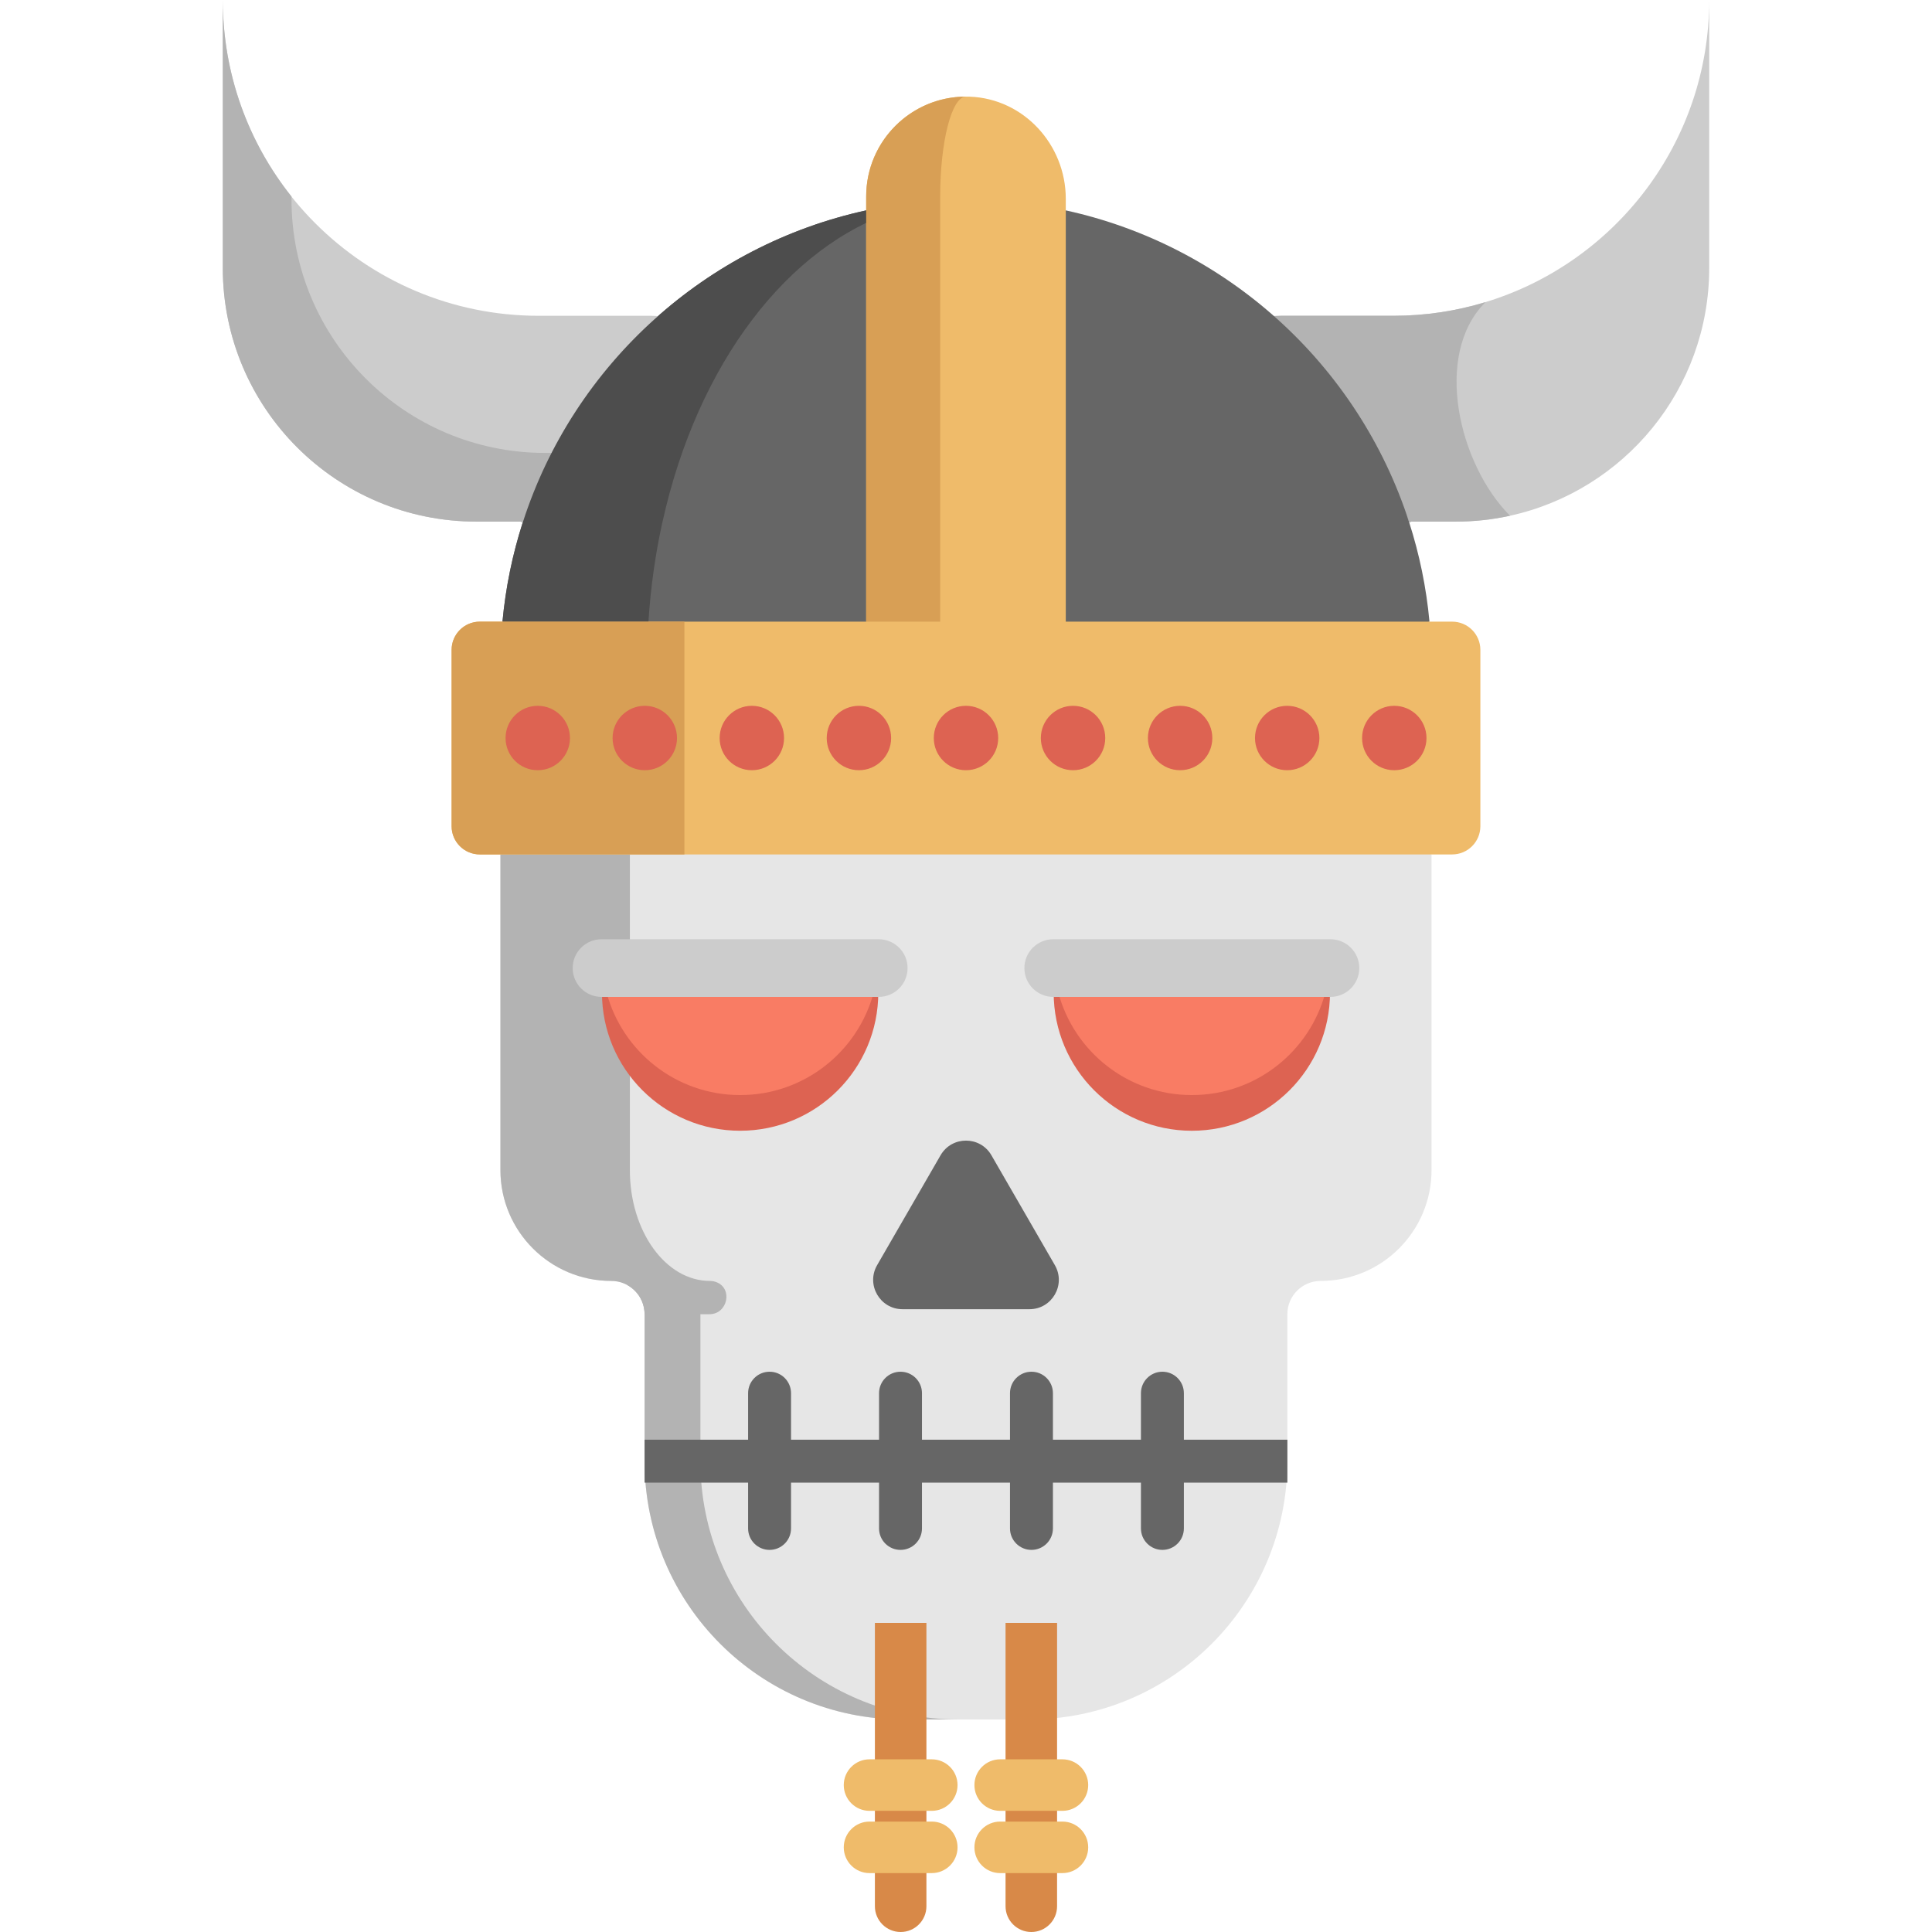 <?xml version="1.0" encoding="iso-8859-1"?>
<!-- Generator: Adobe Illustrator 19.0.0, SVG Export Plug-In . SVG Version: 6.00 Build 0)  -->
<svg version="1.1" id="Layer_1" xmlns="http://www.w3.org/2000/svg" xmlns:xlink="http://www.w3.org/1999/xlink" x="0px" y="0px"
	 viewBox="0 0 512 512" style="enable-background:new 0 0 512 512;" xml:space="preserve">
<path style="fill:#CCCCCC;" d="M452.958,0v71.012c0,32.166-22.597,59.053-52.784,65.664c-4.654,1.024-9.49,1.559-14.45,1.559
	h-11.674l-0.603,0.193c-6.736-20.936-45.729-39.437-61.693-53.819l27.638-0.922h29.868c8.488,0,16.681-1.263,24.395-3.618
	C427.984,69.635,452.958,37.73,452.958,0z"/>
<path style="fill:#B3B3B3;" d="M400.174,136.676c-4.654,1.024-9.49,1.559-14.45,1.559h-11.674l-0.603,0.193
	c-6.736-20.936-45.729-39.437-61.693-53.819l27.638-0.922h29.868c8.488,0,16.681-1.263,24.395-3.618c0,0.011,0,0.011,0,0.011
	C379.67,94.064,386.646,123.147,400.174,136.676z"/>
<path style="fill:#666666;" d="M373.446,138.429c-6.736-20.936-18.922-39.437-34.886-53.819
	c-15.622-14.075-34.84-24.213-56.118-28.855h-52.898c-21.266,4.642-40.495,14.78-56.106,28.855
	c-15.975,14.382-28.161,32.872-34.886,53.819h-0.011c-2.708,8.42-4.54,17.227-5.382,26.318l57.551,30.847h102.189l85.929-30.847
	C377.986,155.655,376.154,146.848,373.446,138.429z"/>
<path style="fill:#CCCCCC;" d="M172.609,83.687l21.949,0.922c-15.975,14.382-49.279,32.872-56.004,53.819h-0.011l-0.592-0.193
	h-11.674c-37.139,0-67.234-30.096-67.234-67.223V0c0,46.219,37.469,83.687,83.699,83.687H172.609z"/>
<path style="fill:#E6E6E6;" d="M132.615,226.434v83.648c0,16.225,13.153,29.379,29.379,29.379h0.01c4.871,0,8.82,3.949,8.82,8.82
	v38.942h0.001l-0.003,0.001l0,0c0,37.807,30.649,68.455,68.455,68.455h33.432c37.807,0,68.455-30.649,68.455-68.455l0,0
	l-0.002-0.001h0.002v-38.942c0-4.871,3.949-8.82,8.82-8.82l0,0c16.231,0,29.39-13.158,29.39-29.39v-83.637l-132.48-30.847
	L132.615,226.434z"/>
<g>
	<path style="fill:#B3B3B3;" d="M254.067,455.679h-14.792c-18.899,0-36.012-7.658-48.403-20.049
		c-12.38-12.38-20.049-29.493-20.049-48.403v-38.948c0-3.368-1.889-6.292-4.654-7.771h14.792c2.765,1.479,4.654,4.403,4.654,7.771
		v38.948c0,18.911,7.669,36.024,20.049,48.403C218.055,448.021,235.168,455.679,254.067,455.679z"/>
	<path style="fill:#B3B3B3;" d="M188.016,348.28c4.796,0,6.298-6.797,1.816-8.505c-0.539-0.205-1.107-0.315-1.693-0.315h-0.008
		c-11.714,0-21.21-13.153-21.21-29.379v-83.648h-34.306v83.648c0,16.225,13.153,29.379,29.379,29.379h0.01
		c4.871,0,8.819,3.949,8.819,8.82H188.016z"/>
</g>
<path style="fill:#DD6352;" d="M232.755,263.044c0,20.231-16.385,36.615-36.615,36.615c-20.219,0-36.615-16.385-36.615-36.615
	H232.755z"/>
<path style="fill:#F97C64;" d="M231.526,263.044c-4.176,15.645-18.433,27.16-35.387,27.16c-16.942,0-31.211-11.515-35.387-27.16
	H231.526z"/>
<path style="fill:#DD6352;" d="M279.234,263.048c0,20.223,16.394,36.615,36.615,36.615c20.223,0,36.615-16.394,36.615-36.615
	H279.234L279.234,263.048z"/>
<path style="fill:#F97C64;" d="M351.236,263.044c-4.176,15.645-18.433,27.16-35.387,27.16c-16.942,0-31.211-11.515-35.387-27.16
	H351.236z"/>
<path style="fill:#B3B3B3;" d="M144.482,120.03c-37.139,0-67.234-30.096-67.234-67.223V52.08C65.862,37.785,59.042,19.694,59.042,0
	v71.012c0,37.127,30.096,67.223,67.234,67.223h11.674l0.592,0.193h0.011c2.047-6.378,31.541-18.399,7.62-18.399H144.482z"/>
<path style="fill:#EFBB6A;" d="M282.444,164.742V55.754v-3.076c0-14.34-11.153-26.552-25.484-27.06
	c-15.048-0.533-27.414,11.509-27.414,26.438v3.698v108.988H127.157c-4.128,0-7.476,3.346-7.476,7.476v46.74
	c0,4.128,3.346,7.476,7.476,7.476h257.679c4.128,0,7.476-3.346,7.476-7.476v-46.74c0-4.128-3.346-7.476-7.476-7.476L282.444,164.742
	L282.444,164.742z"/>
<path style="fill:#4D4D4D;" d="M229.546,55.754h8.329c-14.564,4.642-27.74,14.78-38.436,28.855
	c-10.946,14.382-19.286,32.872-23.894,53.819h-0.011c-1.855,8.42-3.106,17.227-3.687,26.318H133.16
	c0.842-9.091,2.674-17.898,5.382-26.318h0.011c6.725-20.947,18.911-39.437,34.886-53.819
	C189.049,70.534,208.28,60.396,229.546,55.754z"/>
<path style="fill:#D89F55;" d="M181.37,164.742h-54.214c-4.128,0-7.476,3.346-7.476,7.476v46.74c0,4.128,3.346,7.476,7.476,7.476
	h54.214V164.742z"/>
<g>
	<path style="fill:#666666;" d="M203.943,410.738c-3.143,0-5.689-2.548-5.689-5.689v-35.839c0-3.142,2.546-5.689,5.689-5.689
		s5.689,2.548,5.689,5.689v35.839C209.632,408.191,207.084,410.738,203.943,410.738z"/>
	<path style="fill:#666666;" d="M238.645,410.738c-3.143,0-5.689-2.548-5.689-5.689v-35.839c0-3.142,2.546-5.689,5.689-5.689
		s5.689,2.548,5.689,5.689v35.839C244.334,408.191,241.787,410.738,238.645,410.738z"/>
	<path style="fill:#666666;" d="M308.05,410.738c-3.143,0-5.689-2.548-5.689-5.689v-35.839c0-3.142,2.546-5.689,5.689-5.689
		c3.143,0,5.689,2.548,5.689,5.689v35.839C313.739,408.191,311.191,410.738,308.05,410.738z"/>
	<path style="fill:#666666;" d="M273.347,410.738c-3.143,0-5.689-2.548-5.689-5.689v-35.839c0-3.142,2.546-5.689,5.689-5.689
		c3.143,0,5.689,2.548,5.689,5.689v35.839C279.036,408.191,276.488,410.738,273.347,410.738z"/>
</g>
<path style="fill:#D89F55;" d="M256.001,25.601c-3.778,0-6.838,11.845-6.838,26.455v112.691h-19.616V52.056
	C229.546,37.446,241.39,25.601,256.001,25.601z"/>
<g>
	<path style="fill:#D88948;" d="M238.683,512L238.683,512c-3.771,0-6.827-3.056-6.827-6.827V430.08h13.654v75.093
		C245.51,508.944,242.452,512,238.683,512z"/>
	<path style="fill:#D88948;" d="M273.308,512L273.308,512c-3.771,0-6.827-3.056-6.827-6.827V430.08h13.654v75.093
		C280.135,508.944,277.079,512,273.308,512z"/>
</g>
<g>
	<path style="fill:#666666;" d="M262.74,306.166l16.807,29.109c2.997,5.191-0.749,11.679-6.743,11.679h-33.613
		c-5.994,0-9.74-6.488-6.743-11.679l16.807-29.109C252.25,300.976,259.743,300.976,262.74,306.166z"/>
	<rect x="170.823" y="381.537" style="fill:#666666;" width="170.345" height="11.378"/>
</g>
<g>
	<path style="fill:#EFBB6A;" d="M281.557,479.892h-16.499c-3.77,0-6.827-3.056-6.827-6.827c0-3.771,3.057-6.827,6.827-6.827h16.499
		c3.77,0,6.827,3.056,6.827,6.827C288.384,476.835,285.328,479.892,281.557,479.892z"/>
	<path style="fill:#EFBB6A;" d="M281.557,496.39h-16.499c-3.77,0-6.827-3.056-6.827-6.827c0-3.771,3.057-6.827,6.827-6.827h16.499
		c3.77,0,6.827,3.056,6.827,6.827C288.384,493.334,285.328,496.39,281.557,496.39z"/>
	<path style="fill:#EFBB6A;" d="M246.932,479.892h-16.499c-3.77,0-6.827-3.056-6.827-6.827c0-3.771,3.057-6.827,6.827-6.827h16.499
		c3.77,0,6.827,3.056,6.827,6.827C253.759,476.835,250.702,479.892,246.932,479.892z"/>
	<path style="fill:#EFBB6A;" d="M246.932,496.39h-16.499c-3.77,0-6.827-3.056-6.827-6.827c0-3.771,3.057-6.827,6.827-6.827h16.499
		c3.77,0,6.827,3.056,6.827,6.827C253.759,493.334,250.702,496.39,246.932,496.39z"/>
</g>
<g>
	<path style="fill:#CCCCCC;" d="M352.588,248.912h-73.477c-4.218,0-7.637,3.419-7.637,7.637l0,0c0,4.218,3.419,7.637,7.637,7.637
		h73.477c4.218,0,7.637-3.419,7.637-7.637l0,0C360.225,252.331,356.806,248.912,352.588,248.912z"/>
	<path style="fill:#CCCCCC;" d="M232.88,248.912h-73.477c-4.218,0-7.637,3.419-7.637,7.637l0,0c0,4.218,3.419,7.637,7.637,7.637
		h73.477c4.218,0,7.637-3.419,7.637-7.637l0,0C240.517,252.331,237.098,248.912,232.88,248.912z"/>
</g>
<g>
	<path style="fill:#DD6352;" d="M341.109,204.115c4.722,0,8.545-3.812,8.545-8.522c0-4.722-3.822-8.545-8.545-8.545
		c-4.711,0-8.522,3.823-8.522,8.545C332.587,200.304,336.4,204.115,341.109,204.115z"/>
	<path style="fill:#DD6352;" d="M369.488,204.115c4.722,0,8.545-3.812,8.545-8.522c0-4.722-3.822-8.545-8.545-8.545
		c-4.711,0-8.522,3.823-8.522,8.545C360.965,200.304,364.777,204.115,369.488,204.115z"/>
	<path style="fill:#DD6352;" d="M312.744,187.048c-4.712,0-8.534,3.823-8.534,8.545c0,4.711,3.822,8.522,8.534,8.522
		c4.711,0,8.534-3.812,8.534-8.522C321.278,190.871,317.454,187.048,312.744,187.048z"/>
	<path style="fill:#DD6352;" d="M284.366,187.048c-4.711,0-8.534,3.823-8.534,8.545c0,4.711,3.823,8.522,8.534,8.522
		c4.711,0,8.534-3.812,8.534-8.522C292.899,190.871,289.076,187.048,284.366,187.048z"/>
	<path style="fill:#DD6352;" d="M255.989,187.048c-4.712,0-8.522,3.823-8.522,8.545c0,4.711,3.812,8.522,8.522,8.522
		c4.721,0,8.545-3.812,8.545-8.522C264.534,190.871,260.71,187.048,255.989,187.048z"/>
	<path style="fill:#DD6352;" d="M227.622,187.048c-4.711,0-8.534,3.823-8.534,8.545c0,4.711,3.823,8.522,8.534,8.522
		c4.712,0,8.534-3.812,8.534-8.522C236.156,190.871,232.334,187.048,227.622,187.048z"/>
	<path style="fill:#DD6352;" d="M199.246,187.048c-4.712,0-8.534,3.823-8.534,8.545c0,4.711,3.822,8.522,8.534,8.522
		c4.711,0,8.534-3.812,8.534-8.522C207.779,190.871,203.955,187.048,199.246,187.048z"/>
	<path style="fill:#DD6352;" d="M170.878,187.048c-4.721,0-8.534,3.823-8.534,8.545c0,4.711,3.813,8.522,8.534,8.522
		c4.712,0,8.534-3.812,8.534-8.522C179.412,190.871,175.59,187.048,170.878,187.048z"/>
	<path style="fill:#DD6352;" d="M142.502,204.115c4.722,0,8.545-3.812,8.545-8.522c0-4.722-3.822-8.545-8.545-8.545
		c-4.711,0-8.522,3.823-8.522,8.545C133.978,200.304,137.791,204.115,142.502,204.115z"/>
</g>
<g>
</g>
<g>
</g>
<g>
</g>
<g>
</g>
<g>
</g>
<g>
</g>
<g>
</g>
<g>
</g>
<g>
</g>
<g>
</g>
<g>
</g>
<g>
</g>
<g>
</g>
<g>
</g>
<g>
</g>
</svg>
